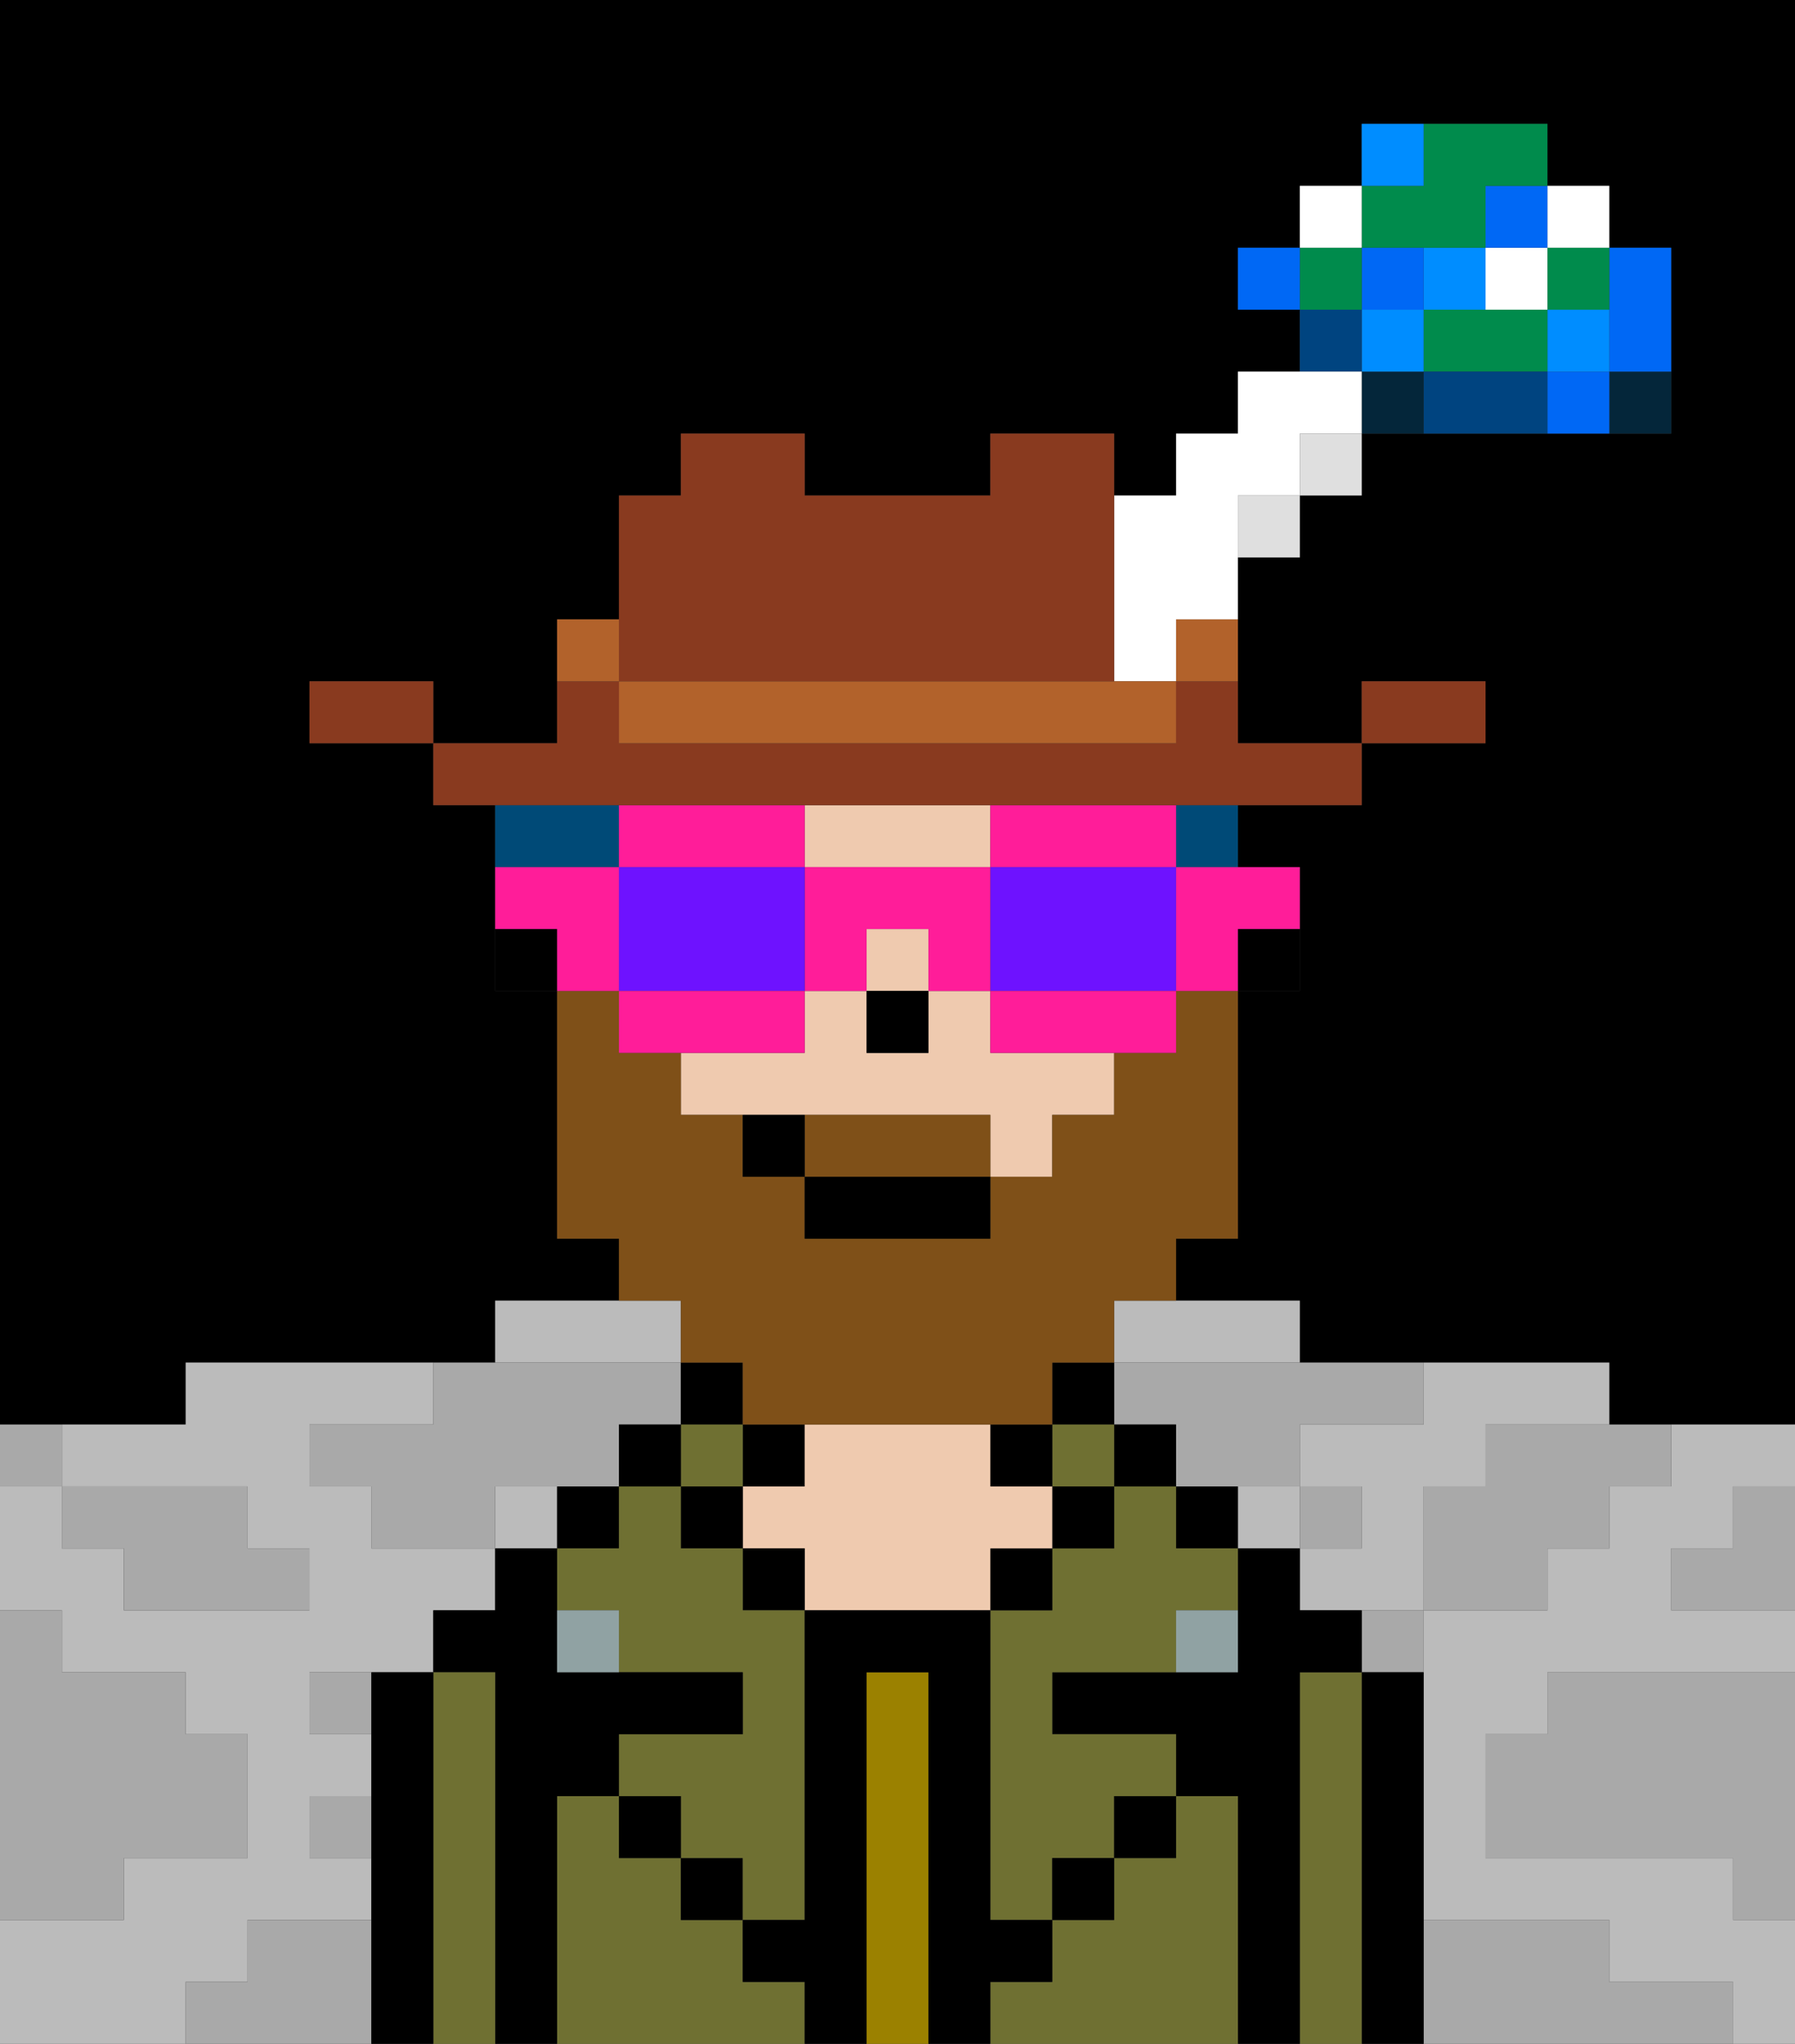 <svg xmlns="http://www.w3.org/2000/svg" viewBox="0 0 29 33"><rect x="0" y="0" width="29" height="33" fill="#333333" stroke="none"/><defs><style>polygon,rect,path{shape-rendering:crispedges;}polygon,rect,path{shape-rendering:crispedges;}.kb218-1{fill:#a9a9a9;}.kb218-2{fill:#bbbbbb;}.kb218-3{fill:#04263a;}.kb218-4{fill:#0068f5;}.kb218-5{fill:#008dff;}.kb218-6{fill:#008b4c;}.kb218-7{fill:#ffffff;}.kb218-8{fill:#004480;}.kb218-9{fill:#000000;}.kb218-10{fill:#6f7032;}.kb218-11{fill:#9b8100;}.kb218-12{fill:#efcaaf;}.kb218-13{fill:#90a2a3;}.kb218-14{fill:#7f5018;}.kb218-15{fill:#004a77;}.kb218-16{fill:#ff1d99;}.kb218-17{fill:#6e12ff;}.kb218-18{fill:#893a1f;}.kb218-19{fill:#dfdfdf;}.kb218-20{fill:#b2622b;}</style></defs><polygon class="kb218-1" points="28 25 27 25 27 26 28 26 29 26 29 25 29 24 28 24 28 25"/><polygon class="kb218-9" points="27 0 26 0 25 0 24 0 23 0 22 0 21 0 20 0 19 0 18 0 17 0 16 0 15 0 14 0 13 0 12 0 11 0 10 0 9 0 8 0 7 0 6 0 5 0 4 0 3 0 2 0 1 0 0 0 0 1 0 2 0 3 0 4 0 5 0 6 0 7 0 8 0 9 0 10 0 11 0 12 0 13 0 14 0 15 0 16 0 17 0 18 0 19 0 20 0 21 0 22 0 23 1 23 2 23 3 23 3 22 4 22 5 22 6 22 7 22 8 22 8 21 9 21 10 21 10 20 9 20 9 19 9 18 9 17 9 16 8 16 8 15 8 14 8 13 7 13 7 12 6 12 5 12 5 11 6 11 7 11 7 12 8 12 9 12 9 11 9 10 10 10 10 9 10 8 11 8 11 7 12 7 13 7 13 8 14 8 15 8 16 8 16 7 17 7 18 7 18 8 19 8 19 7 20 7 20 6 21 6 21 5 20 5 20 4 21 4 21 3 22 3 22 2 23 2 24 2 25 2 25 3 26 3 26 4 27 4 27 5 27 6 27 7 26 7 25 7 24 7 23 7 22 7 22 8 21 8 21 9 20 9 20 10 20 11 20 12 21 12 22 12 22 11 23 11 24 11 24 12 23 12 22 12 22 13 21 13 20 13 20 14 21 14 21 15 21 16 20 16 20 17 20 18 20 19 20 20 19 20 19 21 20 21 21 21 21 22 22 22 23 22 24 22 25 22 26 22 26 23 27 23 28 23 29 23 29 22 29 21 29 20 29 19 29 18 29 17 29 16 29 15 29 14 29 13 29 12 29 11 29 10 29 9 29 8 29 7 29 6 29 5 29 4 29 3 29 2 29 1 29 0 28 0 27 0"/><polygon class="kb218-1" points="27 32 26 32 26 31 25 31 24 31 23 31 23 32 23 33 24 33 25 33 26 33 27 33 28 33 28 32 27 32"/><polygon class="kb218-1" points="27 27 26 27 25 27 25 28 24 28 24 29 24 30 25 30 26 30 27 30 28 30 28 31 29 31 29 30 29 29 29 28 29 27 28 27 27 27"/><rect class="kb218-2" x="8" y="24" width="1" height="1"/><polygon class="kb218-2" points="18 22 19 22 20 22 21 22 21 21 20 21 19 21 18 21 18 22"/><polygon class="kb218-2" points="22 23 21 23 21 24 22 24 22 25 21 25 21 26 22 26 23 26 23 25 23 24 24 24 24 23 25 23 26 23 26 22 25 22 24 22 23 22 23 23 22 23"/><rect class="kb218-2" x="20" y="24" width="1" height="1"/><polygon class="kb218-2" points="10 22 11 22 11 21 10 21 9 21 8 21 8 22 9 22 10 22"/><polygon class="kb218-2" points="27 23 27 24 26 24 26 25 25 25 25 26 24 26 23 26 23 27 23 28 23 29 23 30 23 31 24 31 25 31 26 31 26 32 27 32 28 32 28 33 29 33 29 32 29 31 28 31 28 30 27 30 26 30 25 30 24 30 24 29 24 28 25 28 25 27 26 27 27 27 28 27 29 27 29 26 28 26 27 26 27 25 28 25 28 24 29 24 29 23 28 23 27 23"/><polygon class="kb218-2" points="4 32 4 31 5 31 6 31 6 30 5 30 5 29 6 29 6 28 5 28 5 27 6 27 7 27 7 26 8 26 8 25 7 25 6 25 6 24 5 24 5 23 6 23 7 23 7 22 6 22 5 22 4 22 3 22 3 23 2 23 1 23 1 24 2 24 3 24 4 24 4 25 5 25 5 26 4 26 3 26 2 26 2 25 1 25 1 24 0 24 0 25 0 26 1 26 1 27 2 27 3 27 3 28 4 28 4 29 4 30 3 30 2 30 2 31 1 31 0 31 0 32 0 33 1 33 2 33 3 33 3 32 4 32"/><rect class="kb218-3" x="26" y="6" width="1" height="1"/><polygon class="kb218-4" points="26 6 27 6 27 5 27 4 26 4 26 5 26 6"/><rect class="kb218-4" x="25" y="6" width="1" height="1"/><rect class="kb218-5" x="25" y="5" width="1" height="1"/><rect class="kb218-6" x="25" y="4" width="1" height="1"/><rect class="kb218-7" x="25" y="3" width="1" height="1"/><polygon class="kb218-1" points="24 23 24 24 23 24 23 25 23 26 24 26 25 26 25 25 26 25 26 24 27 24 27 23 26 23 25 23 24 23"/><polygon class="kb218-6" points="23 5 23 6 24 6 25 6 25 5 24 5 23 5"/><rect class="kb218-7" x="24" y="4" width="1" height="1"/><rect class="kb218-4" x="24" y="3" width="1" height="1"/><polygon class="kb218-8" points="24 6 23 6 23 7 24 7 25 7 25 6 24 6"/><rect class="kb218-5" x="23" y="4" width="1" height="1"/><rect class="kb218-1" x="22" y="26" width="1" height="1"/><rect class="kb218-3" x="22" y="6" width="1" height="1"/><rect class="kb218-5" x="22" y="5" width="1" height="1"/><rect class="kb218-4" x="22" y="4" width="1" height="1"/><polygon class="kb218-6" points="23 4 24 4 24 3 25 3 25 2 24 2 23 2 23 3 22 3 22 4 23 4"/><rect class="kb218-5" x="22" y="2" width="1" height="1"/><rect class="kb218-1" x="21" y="24" width="1" height="1"/><rect class="kb218-8" x="21" y="5" width="1" height="1"/><rect class="kb218-6" x="21" y="4" width="1" height="1"/><rect class="kb218-7" x="21" y="3" width="1" height="1"/><rect class="kb218-4" x="20" y="4" width="1" height="1"/><polygon class="kb218-1" points="19 22 18 22 18 23 19 23 19 24 20 24 21 24 21 23 22 23 23 23 23 22 22 22 21 22 20 22 19 22"/><rect class="kb218-1" x="5" y="27" width="1" height="1"/><polygon class="kb218-1" points="6 23 5 23 5 24 6 24 6 25 7 25 8 25 8 24 9 24 10 24 10 23 11 23 11 22 10 22 9 22 8 22 7 22 7 23 6 23"/><polygon class="kb218-1" points="6 31 5 31 4 31 4 32 3 32 3 33 4 33 5 33 6 33 6 32 6 31"/><rect class="kb218-1" x="5" y="29" width="1" height="1"/><polygon class="kb218-1" points="2 31 2 30 3 30 4 30 4 29 4 28 3 28 3 27 2 27 1 27 1 26 0 26 0 27 0 28 0 29 0 30 0 31 1 31 2 31"/><polygon class="kb218-1" points="2 25 2 26 3 26 4 26 5 26 5 25 4 25 4 24 3 24 2 24 1 24 1 25 2 25"/><rect class="kb218-1" y="23" width="1" height="1"/><polygon class="kb218-9" points="23 31 23 30 23 29 23 28 23 27 22 27 22 28 22 29 22 30 22 31 22 32 22 33 23 33 23 32 23 31"/><polygon class="kb218-10" points="22 31 22 30 22 29 22 28 22 27 21 27 21 28 21 29 21 30 21 31 21 32 21 33 22 33 22 32 22 31"/><polygon class="kb218-9" points="21 31 21 30 21 29 21 28 21 27 22 27 22 26 21 26 21 25 20 25 20 26 20 27 19 27 18 27 17 27 17 28 18 28 19 28 19 29 20 29 20 30 20 31 20 32 20 33 21 33 21 32 21 31"/><rect class="kb218-9" x="19" y="24" width="1" height="1"/><polygon class="kb218-10" points="20 31 20 30 20 29 19 29 19 30 18 30 18 31 17 31 17 32 16 32 16 33 17 33 18 33 19 33 20 33 20 32 20 31"/><rect class="kb218-9" x="18" y="23" width="1" height="1"/><polygon class="kb218-10" points="19 24 18 24 18 25 17 25 17 26 16 26 16 27 16 28 16 29 16 30 16 31 17 31 17 30 18 30 18 29 19 29 19 28 18 28 17 28 17 27 18 27 19 27 19 26 20 26 20 25 19 25 19 24"/><rect class="kb218-9" x="17" y="22" width="1" height="1"/><rect class="kb218-10" x="17" y="23" width="1" height="1"/><rect class="kb218-9" x="17" y="24" width="1" height="1"/><rect class="kb218-9" x="18" y="29" width="1" height="1"/><rect class="kb218-9" x="16" y="23" width="1" height="1"/><rect class="kb218-9" x="16" y="25" width="1" height="1"/><polygon class="kb218-11" points="15 31 15 30 15 29 15 28 15 27 14 27 14 28 14 29 14 30 14 31 14 32 14 33 15 33 15 32 15 31"/><rect class="kb218-9" x="12" y="23" width="1" height="1"/><polygon class="kb218-12" points="17 25 17 24 16 24 16 23 15 23 14 23 13 23 13 24 12 24 12 25 13 25 13 26 14 26 15 26 16 26 16 25 17 25"/><rect class="kb218-9" x="12" y="25" width="1" height="1"/><polygon class="kb218-10" points="12 32 12 31 11 31 11 30 10 30 10 29 9 29 9 30 9 31 9 32 9 33 10 33 11 33 12 33 13 33 13 32 12 32"/><rect class="kb218-9" x="11" y="22" width="1" height="1"/><rect class="kb218-10" x="11" y="23" width="1" height="1"/><rect class="kb218-9" x="11" y="24" width="1" height="1"/><rect class="kb218-9" x="11" y="30" width="1" height="1"/><rect class="kb218-9" x="10" y="23" width="1" height="1"/><rect class="kb218-9" x="9" y="24" width="1" height="1"/><polygon class="kb218-10" points="12 25 11 25 11 24 10 24 10 25 9 25 9 26 10 26 10 27 11 27 12 27 12 28 11 28 10 28 10 29 11 29 11 30 12 30 12 31 13 31 13 30 13 29 13 28 13 27 13 26 12 26 12 25"/><polygon class="kb218-9" points="9 31 9 30 9 29 10 29 10 28 11 28 12 28 12 27 11 27 10 27 9 27 9 26 9 25 8 25 8 26 7 26 7 27 8 27 8 28 8 29 8 30 8 31 8 32 8 33 9 33 9 32 9 31"/><polygon class="kb218-10" points="8 31 8 30 8 29 8 28 8 27 7 27 7 28 7 29 7 30 7 31 7 32 7 33 8 33 8 32 8 31"/><polygon class="kb218-9" points="7 31 7 30 7 29 7 28 7 27 6 27 6 28 6 29 6 30 6 31 6 32 6 33 7 33 7 32 7 31"/><rect class="kb218-9" x="10" y="29" width="1" height="1"/><rect class="kb218-9" x="17" y="30" width="1" height="1"/><polygon class="kb218-9" points="17 32 17 31 16 31 16 30 16 29 16 28 16 27 16 26 15 26 14 26 13 26 13 27 13 28 13 29 13 30 13 31 12 31 12 32 13 32 13 33 14 33 14 32 14 31 14 30 14 29 14 28 14 27 15 27 15 28 15 29 15 30 15 31 15 32 15 33 16 33 16 32 17 32"/><rect class="kb218-13" x="9" y="26" width="1" height="1"/><rect class="kb218-13" x="19" y="26" width="1" height="1"/><rect class="kb218-9" x="20" y="15" width="1" height="1"/><polygon class="kb218-12" points="16 17 16 16 15 16 15 17 14 17 14 16 13 16 13 17 12 17 11 17 11 18 12 18 13 18 14 18 15 18 16 18 16 19 17 19 17 18 18 18 18 17 17 17 16 17"/><rect class="kb218-12" x="14" y="15" width="1" height="1"/><polygon class="kb218-12" points="14 14 15 14 16 14 16 13 15 13 14 13 13 13 13 14 14 14"/><rect class="kb218-9" x="8" y="15" width="1" height="1"/><rect class="kb218-9" x="14" y="16" width="1" height="1"/><polygon class="kb218-14" points="15 18 14 18 13 18 13 19 16 19 16 18 15 18"/><polygon class="kb218-14" points="11 22 12 22 12 23 13 23 14 23 15 23 16 23 17 23 17 22 18 22 18 21 19 21 19 20 20 20 20 19 20 18 20 17 20 16 19 16 19 17 18 17 18 18 17 18 17 19 16 19 16 20 13 20 13 19 12 19 12 18 11 18 11 17 10 17 10 16 9 16 9 17 9 18 9 19 9 20 10 20 10 21 11 21 11 22"/><rect class="kb218-9" x="13" y="19" width="3" height="1"/><rect class="kb218-9" x="12" y="18" width="1" height="1"/><rect class="kb218-15" x="19" y="13" width="1" height="1"/><polygon class="kb218-15" points="10 14 10 13 9 13 8 13 8 14 9 14 10 14"/><polygon class="kb218-16" points="19 15 19 16 20 16 20 15 21 15 21 14 20 14 19 14 19 15"/><polygon class="kb218-16" points="17 14 18 14 19 14 19 13 18 13 17 13 16 13 16 14 17 14"/><polygon class="kb218-17" points="19 14 18 14 17 14 16 14 16 15 16 16 17 16 18 16 19 16 19 15 19 14"/><polygon class="kb218-16" points="17 16 16 16 16 17 17 17 18 17 19 17 19 16 18 16 17 16"/><polygon class="kb218-16" points="14 14 13 14 13 15 13 16 14 16 14 15 15 15 15 16 16 16 16 15 16 14 15 14 14 14"/><polygon class="kb218-16" points="12 14 13 14 13 13 12 13 11 13 10 13 10 14 11 14 12 14"/><polygon class="kb218-17" points="12 16 13 16 13 15 13 14 12 14 11 14 10 14 10 15 10 16 11 16 12 16"/><polygon class="kb218-16" points="13 17 13 16 12 16 11 16 10 16 10 17 11 17 12 17 13 17"/><polygon class="kb218-16" points="10 15 10 14 9 14 8 14 8 15 9 15 9 16 10 16 10 15"/><polygon class="kb218-18" points="24 12 24 11 23 11 22 11 22 12 23 12 24 12"/><rect class="kb218-19" x="21" y="7" width="1" height="1"/><polygon class="kb218-18" points="10 13 11 13 12 13 13 13 14 13 15 13 16 13 17 13 18 13 19 13 20 13 21 13 22 13 22 12 21 12 20 12 20 11 19 11 19 12 18 12 17 12 16 12 15 12 14 12 13 12 12 12 11 12 10 12 10 11 9 11 9 12 8 12 7 12 7 13 8 13 9 13 10 13"/><rect class="kb218-19" x="20" y="8" width="1" height="1"/><rect class="kb218-20" x="19" y="10" width="1" height="1"/><polygon class="kb218-7" points="18 10 18 11 19 11 19 10 20 10 20 9 20 8 21 8 21 7 22 7 22 6 21 6 20 6 20 7 19 7 19 8 18 8 18 9 18 10"/><polygon class="kb218-20" points="17 11 16 11 15 11 14 11 13 11 12 11 11 11 10 11 10 12 11 12 12 12 13 12 14 12 15 12 16 12 17 12 18 12 19 12 19 11 18 11 17 11"/><polygon class="kb218-18" points="11 11 12 11 13 11 14 11 15 11 16 11 17 11 18 11 18 10 18 9 18 8 18 7 17 7 16 7 16 8 15 8 14 8 13 8 13 7 12 7 11 7 11 8 10 8 10 9 10 10 10 11 11 11"/><rect class="kb218-20" x="9" y="10" width="1" height="1"/><polygon class="kb218-18" points="6 11 5 11 5 12 6 12 7 12 7 11 6 11"/></svg>